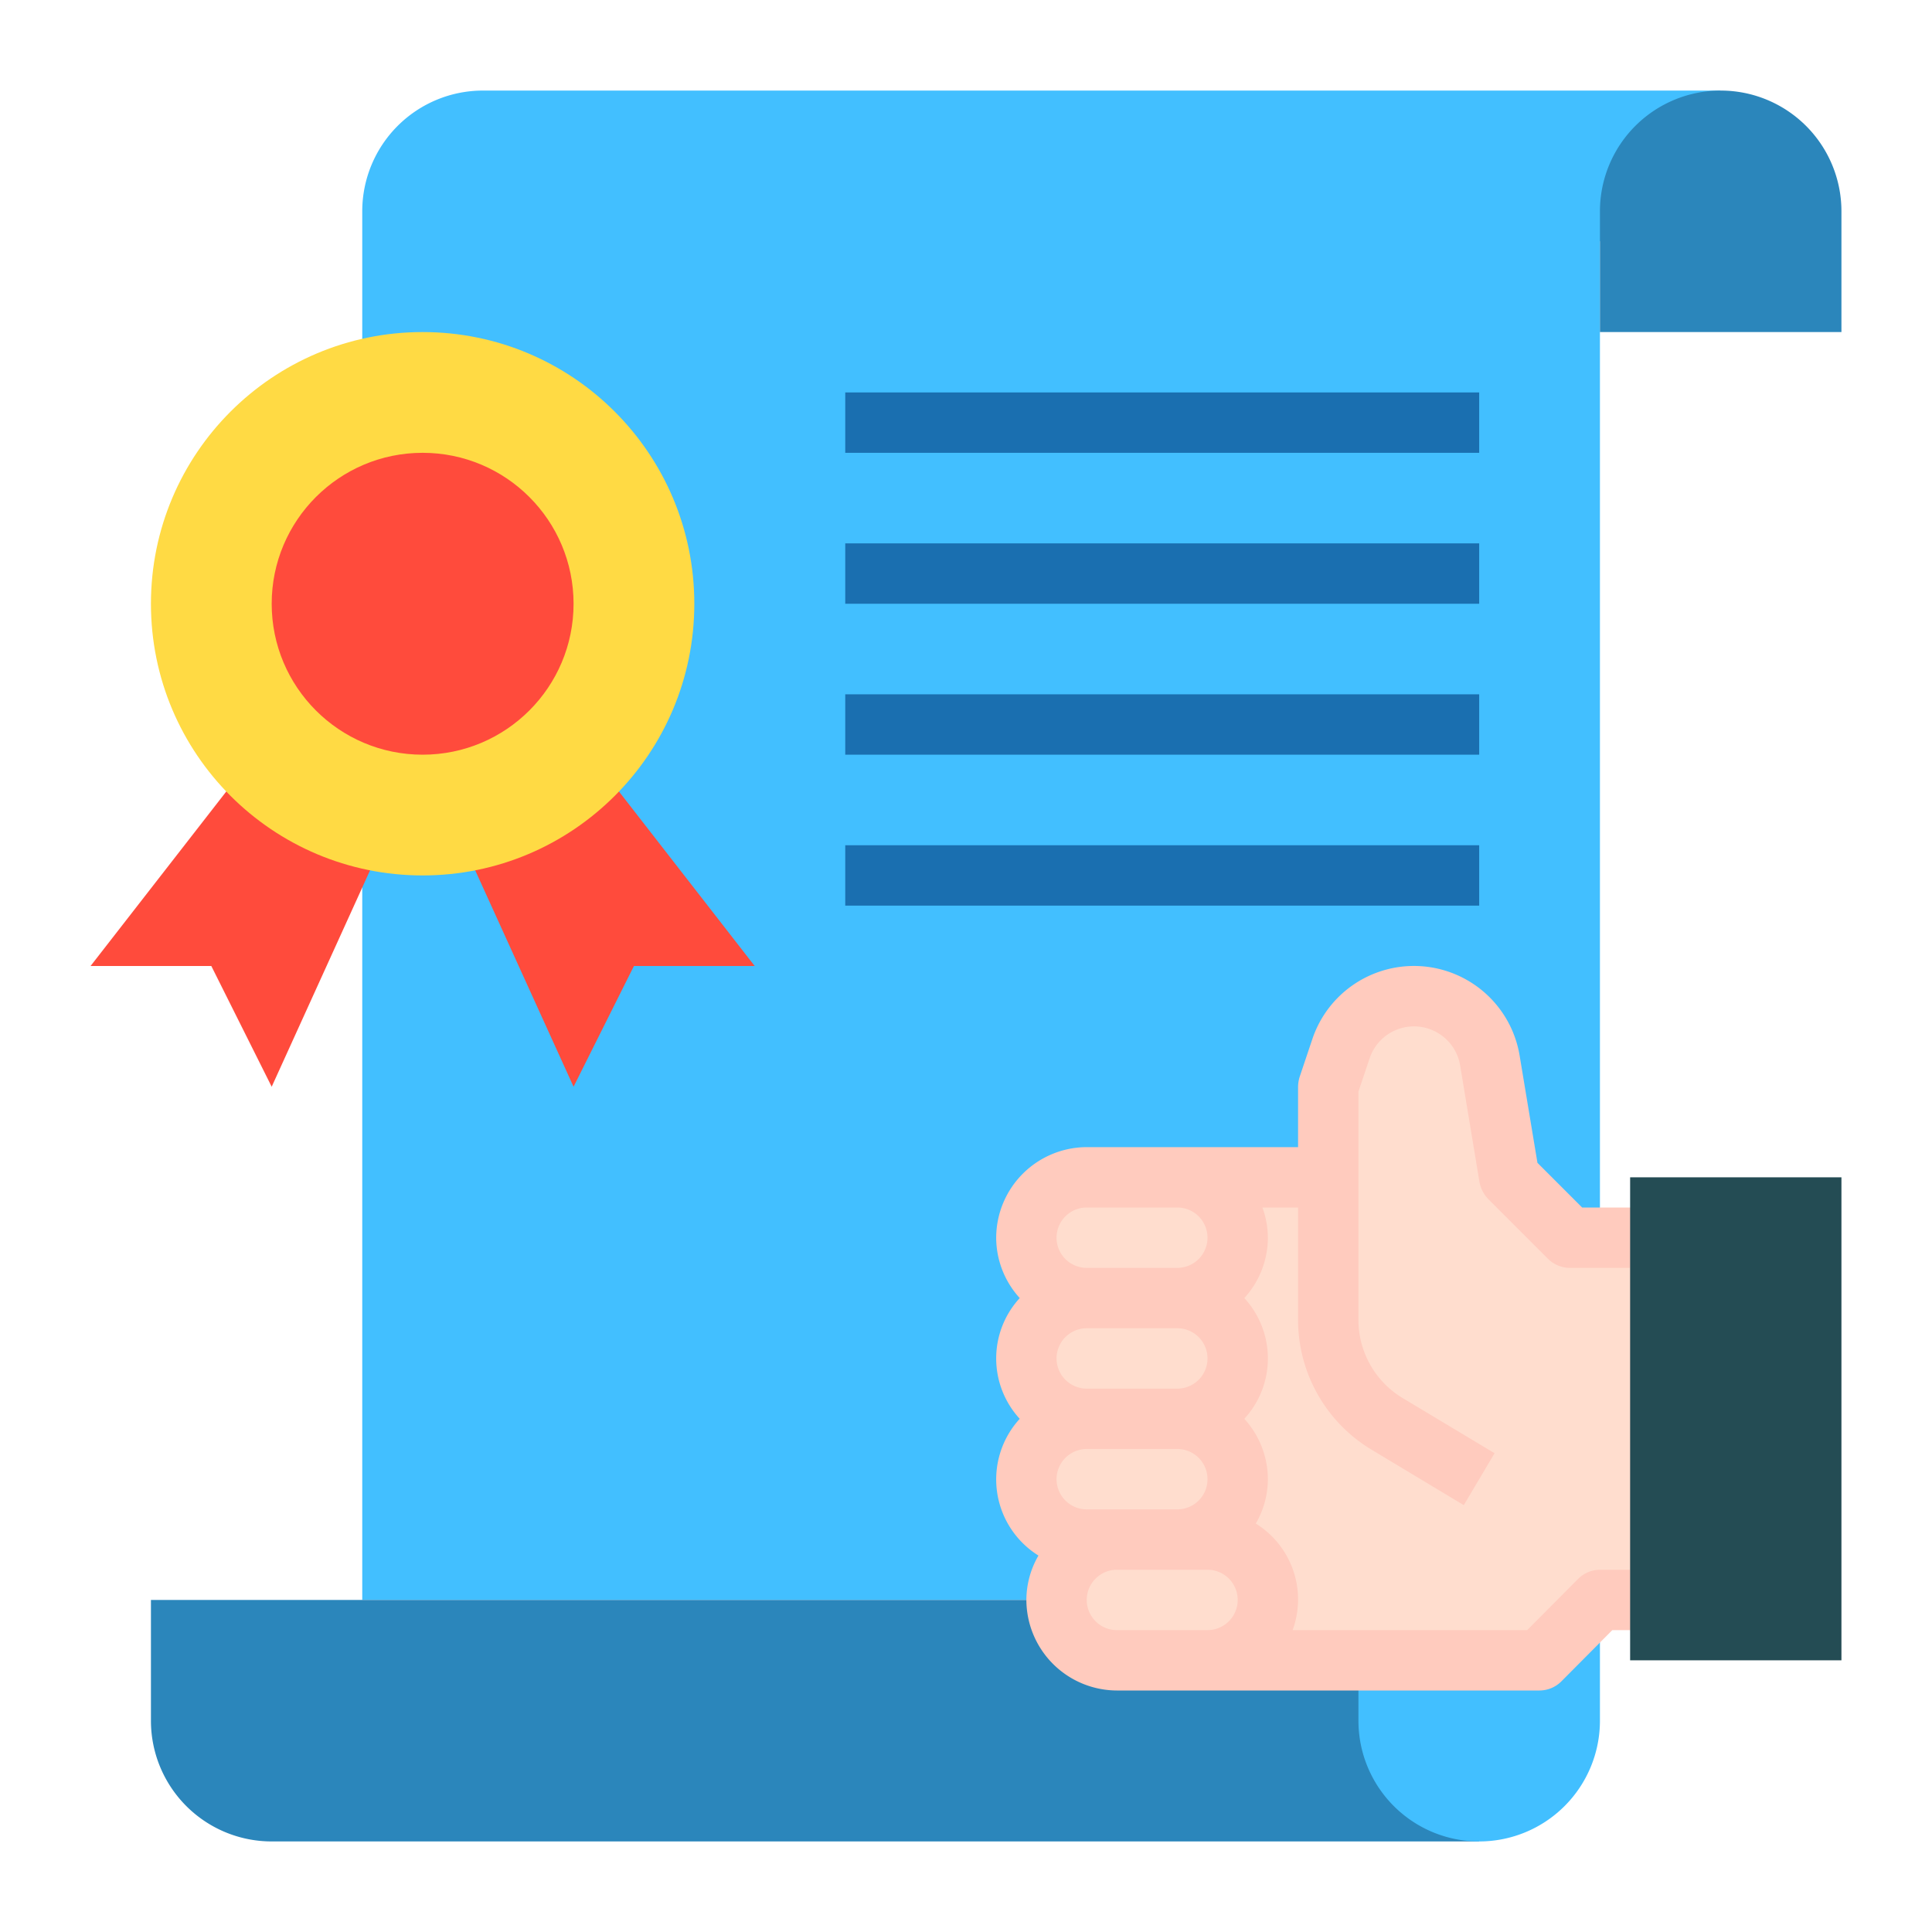 <?xml version="1.0" encoding="UTF-8"?>
<svg xmlns="http://www.w3.org/2000/svg" onmouseup="{ if(window.parent.document.onmouseup) window.parent.document.onmouseup(arguments[0]);}" width="512" viewBox="0 0 64 64" height="512" id="Business"><path data-cppathid="10000" fill="#42bfff" d="m53 53h-41v-46a4 4 0 0 1 4-4h41l-4 5z"/><path data-cppathid="10001" fill="#2b86bb" d="m49 61h-40a4 4 0 0 1 -4-4v-4h40z"/><path data-cppathid="10002" fill="#42bfff" d="m49 61a4 4 0 0 1 -4-4v-4h8v4a4 4 0 0 1 -4 4z"/><path data-cppathid="10003" fill="#2b86bb" d="m57 3a4 4 0 0 0 -4 4v4h8v-4a4 4 0 0 0 -4-4z"/><path data-cppathid="10004" fill="#ff4b3c" d="m14 25-5 11-2-4h-4l7-9z"/><path data-cppathid="10005" fill="#ff4b3c" d="m14 25 5 11 2-4h4l-7-9z"/><circle data-cppathid="10006" r="9" fill="#ffda44" cy="20" cx="14"/><circle data-cppathid="10007" r="5" fill="#ff4b3c" cy="20" cx="14"/><path data-cppathid="10008" fill="#1a6fb0" d="m28 13h21v2h-21z"/><path data-cppathid="10009" fill="#1a6fb0" d="m28 18h21v2h-21z"/><path data-cppathid="10010" fill="#1a6fb0" d="m28 23h21v2h-21z"/><path data-cppathid="10011" fill="#1a6fb0" d="m28 28h21v2h-21z"/><g fill="#ffddce"><path data-cppathid="10012" d="m39 55h12l2-2h2v-12h-3l-2-2-.645-3.868a2.551 2.551 0 0 0 -4.936-.388l-.419 1.256v3h-5z"/><rect data-cppathid="10013" y="39" x="34" width="7" rx="2" height="4"/><rect data-cppathid="10014" y="43" x="34" width="7" rx="2" height="4"/><rect data-cppathid="10015" y="47" x="34" width="7" rx="2" height="4"/><rect data-cppathid="10016" y="51" x="35" width="7" rx="2" height="4"/></g><path data-cppathid="10017" fill="#ffcbbe" d="m55 40h-2.59l-1.48-1.48-.59-3.55a3.549 3.549 0 0 0 -6.87-.54l-.42 1.25a1.185 1.185 0 0 0 -.05.32v2h-7a3.009 3.009 0 0 0 -3 3 2.974 2.974 0 0 0 .78 2 2.954 2.954 0 0 0 0 4 2.973 2.973 0 0 0 .62 4.53 2.942 2.942 0 0 0 -.4 1.47 3.009 3.009 0 0 0 3 3h14a1.033 1.033 0 0 0 .71-.29l1.7-1.71h1.59a1 1 0 0 0 1-1v-12a1 1 0 0 0 -1-1zm-19 0h3a1 1 0 0 1 0 2h-3a1 1 0 0 1 0-2zm0 4h3a1 1 0 0 1 0 2h-3a1 1 0 0 1 0-2zm-1 5a1 1 0 0 1 1-1h3a1 1 0 0 1 0 2h-3a1 1 0 0 1 -1-1zm5 5h-3a1 1 0 0 1 0-2h3a1 1 0 0 1 0 2zm14-2h-1a1.033 1.033 0 0 0 -.71.29l-1.7 1.71h-7.77a2.957 2.957 0 0 0 -1.22-3.53 2.942 2.942 0 0 0 .4-1.47 2.974 2.974 0 0 0 -.78-2 2.954 2.954 0 0 0 0-4 2.974 2.974 0 0 0 .78-2 3 3 0 0 0 -.18-1h1.18v3.74a5.019 5.019 0 0 0 2.43 4.28l3.06 1.84 1.02-1.72-3.05-1.83a3.022 3.022 0 0 1 -1.46-2.57v-7.58l.37-1.1a1.55 1.55 0 0 1 3 .24l.64 3.86a1.113 1.113 0 0 0 .28.55l2 2a1.033 1.033 0 0 0 .71.29h2z"/><path data-cppathid="10018" transform="matrix(-1 0 0 -1 115 94)" fill="#244c54" d="m54 39h7v16h-7z"/></svg>